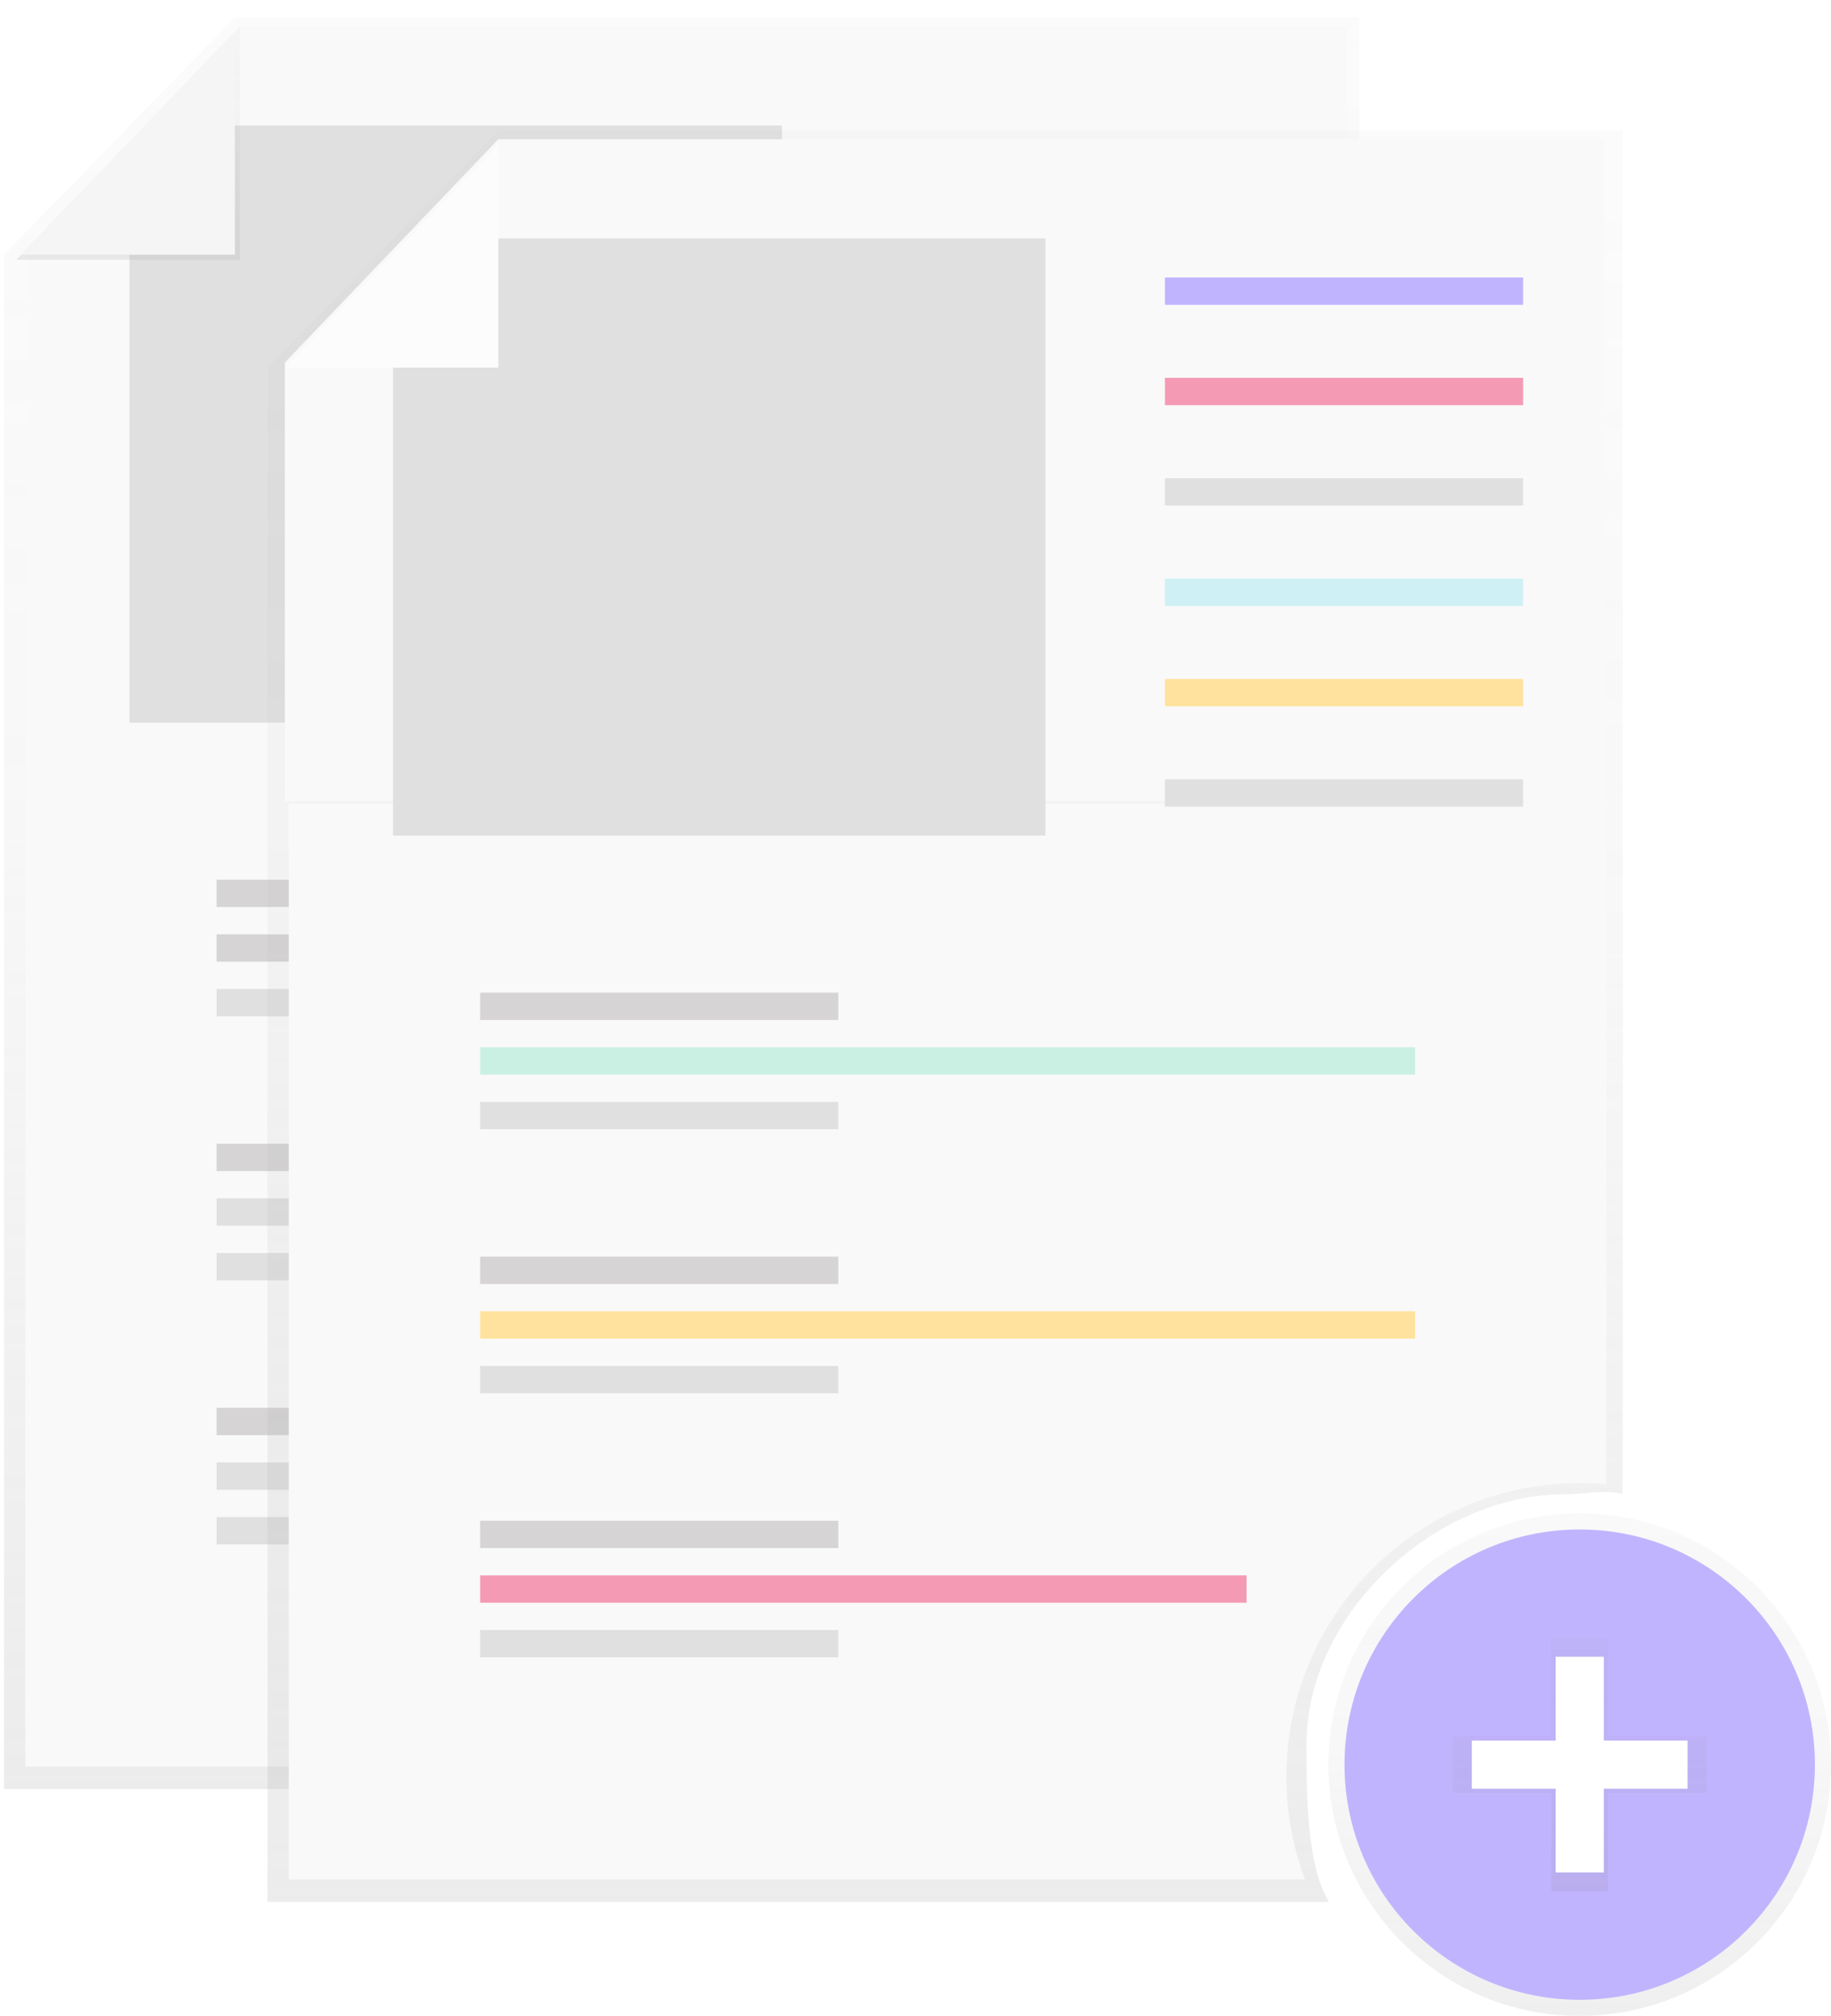 <svg xmlns="http://www.w3.org/2000/svg" xmlns:xlink="http://www.w3.org/1999/xlink" viewBox="670.41 219 729.59 803.38">
  <defs>
    <style>
      .cls-1 {
        fill: url(#linear-gradient);
      }

      .cls-2 {
        fill: #f9f9f9;
      }

      .cls-3 {
        fill: #e0e0e0;
      }

      .cls-4 {
        fill: #b4b0b0;
      }

      .cls-12, .cls-14, .cls-4, .cls-7 {
        opacity: 0.5;
      }

      .cls-5 {
        fill: url(#linear-gradient-2);
      }

      .cls-6 {
        fill: #f5f5f5;
      }

      .cls-8 {
        fill: url(#linear-gradient-3);
      }

      .cls-9 {
        fill: #c1b4fe;
      }

      .cls-10 {
        fill: #fff;
      }

      .cls-11 {
        fill: #f59ab4;
      }

      .cls-12 {
        fill: #a7e8f1;
      }

      .cls-13 {
        fill: #ffe29d;
      }

      .cls-14 {
        fill: #9de9d1;
      }

      .cls-15 {
        fill: #fcfcfc;
      }

      .cls-16 {
        filter: url(#Path_10);
      }

      .cls-17 {
        filter: url(#Path_9);
      }

      .cls-18 {
        filter: url(#Path_3);
      }

      .cls-19 {
        filter: url(#Path_2);
      }
    </style>
    <linearGradient id="linear-gradient" x1="0.5" y1="1" x2="0.5" gradientUnits="objectBoundingBox">
      <stop offset="0" stop-color="#b3b3b3" stop-opacity="0.251"/>
      <stop offset="0.54" stop-color="#b3b3b3" stop-opacity="0.102"/>
      <stop offset="1" stop-color="#b3b3b3" stop-opacity="0.051"/>
    </linearGradient>
    <filter id="Path_2" x="671.48" y="485.19" width="543" height="446.81" filterUnits="userSpaceOnUse">
      <feOffset dy="3" input="SourceAlpha"/>
      <feGaussianBlur stdDeviation="3" result="blur"/>
      <feFlood flood-opacity="0.22"/>
      <feComposite operator="in" in2="blur"/>
      <feComposite in="SourceGraphic"/>
    </filter>
    <filter id="Path_3" x="670.41" y="219" width="547.18" height="284.69" filterUnits="userSpaceOnUse">
      <feOffset dy="-2" input="SourceAlpha"/>
      <feGaussianBlur stdDeviation="3.5" result="blur-2"/>
      <feFlood flood-opacity="0.161"/>
      <feComposite operator="in" in2="blur-2"/>
      <feComposite in="SourceGraphic"/>
    </filter>
    <linearGradient id="linear-gradient-2" x1="0.5" x2="0.5" y2="0" xlink:href="#linear-gradient"/>
    <linearGradient id="linear-gradient-3" x1="0.5" y1="1" x2="0.5" gradientUnits="objectBoundingBox">
      <stop offset="0" stop-color="gray" stop-opacity="0.251"/>
      <stop offset="0.54" stop-color="gray" stop-opacity="0.122"/>
      <stop offset="1" stop-color="gray" stop-opacity="0.102"/>
    </linearGradient>
    <filter id="Path_9" x="776.48" y="530.19" width="543" height="446.81" filterUnits="userSpaceOnUse">
      <feOffset dy="3" input="SourceAlpha"/>
      <feGaussianBlur stdDeviation="3" result="blur-3"/>
      <feFlood flood-opacity="0.22"/>
      <feComposite operator="in" in2="blur-3"/>
      <feComposite in="SourceGraphic"/>
    </filter>
    <filter id="Path_10" x="774.91" y="265.5" width="544" height="281.69" filterUnits="userSpaceOnUse">
      <feOffset dy="-2" input="SourceAlpha"/>
      <feGaussianBlur stdDeviation="3" result="blur-4"/>
      <feFlood flood-opacity="0.22"/>
      <feComposite operator="in" in2="blur-4"/>
      <feComposite in="SourceGraphic"/>
    </filter>
  </defs>
  <g id="New-document" transform="translate(672 226)">
    <path id="Path_1" data-name="Path 1" class="cls-1" d="M650,694.81c0-51.76,51.11-99.48,102.87-99.48,7.93,0,15.62-2,23-.16.1-2.26.16-15.54.16-17.82V51.81H328l-92,94.5v611.5H659C649.9,743.37,650,713.15,650,694.81Z" transform="translate(-236 -51.81)"/>
    <g class="cls-19" transform="matrix(1, 0, 0, 1, -672, -226)">
      <path id="Path_2-2" data-name="Path 2" class="cls-2" d="M642,704.81a117,117,0,0,1,117-117c3.53,0,7,.17,10.48.47V317h-525V745.81H649.39A116.74,116.74,0,0,1,642,704.81Z" transform="translate(436 174.19)"/>
    </g>
    <g class="cls-18" transform="matrix(1, 0, 0, 1, -672, -226)">
      <path id="Path_3-2" data-name="Path 3" class="cls-2" d="M533.09,269.19H6.91V94.5L92,5.5H533.09Z" transform="translate(674 226)"/>
    </g>
    <rect id="Rectangle_1" data-name="Rectangle 1" class="cls-3" width="142.73" height="10.89" transform="translate(357.59 58.59)"/>
    <rect id="Rectangle_2" data-name="Rectangle 2" class="cls-3" width="142.73" height="10.89" transform="translate(357.59 98.59)"/>
    <rect id="Rectangle_3" data-name="Rectangle 3" class="cls-3" width="142.73" height="10.89" transform="translate(357.59 138.59)"/>
    <rect id="Rectangle_4" data-name="Rectangle 4" class="cls-4" width="142.73" height="10.89" transform="translate(357.59 178.59)"/>
    <rect id="Rectangle_5" data-name="Rectangle 5" class="cls-3" width="142.73" height="10.89" transform="translate(357.59 218.59)"/>
    <rect id="Rectangle_6" data-name="Rectangle 6" class="cls-3" width="142.73" height="10.89" transform="translate(357.59 258.59)"/>
    <rect id="Rectangle_7" data-name="Rectangle 7" class="cls-4" width="142.73" height="10.89" transform="translate(84.72 343.59)"/>
    <rect id="Rectangle_8" data-name="Rectangle 8" class="cls-3" width="142.73" height="10.89" transform="translate(84.72 387.13)"/>
    <rect id="Rectangle_9" data-name="Rectangle 9" class="cls-4" width="372.56" height="10.89" transform="translate(84.72 365.36)"/>
    <rect id="Rectangle_10" data-name="Rectangle 10" class="cls-4" width="142.73" height="10.89" transform="translate(84.72 448.82)"/>
    <rect id="Rectangle_11" data-name="Rectangle 11" class="cls-3" width="142.73" height="10.89" transform="translate(84.72 492.37)"/>
    <rect id="Rectangle_12" data-name="Rectangle 12" class="cls-3" width="372.56" height="10.89" transform="translate(84.72 470.59)"/>
    <rect id="Rectangle_13" data-name="Rectangle 13" class="cls-4" width="142.73" height="10.89" transform="translate(84.72 554.06)"/>
    <rect id="Rectangle_14" data-name="Rectangle 14" class="cls-3" width="142.73" height="10.89" transform="translate(84.72 597.6)"/>
    <rect id="Rectangle_15" data-name="Rectangle 15" class="cls-3" width="305.41" height="10.89" transform="translate(84.72 575.83)"/>
    <path id="Path_4" data-name="Path 4" class="cls-3" d="M310,281H50V54l9-11H310Z"/>
    <path id="Path_5" data-name="Path 5" class="cls-5" d="M4.91,96.5H94V3.5Z"/>
    <path id="Path_6" data-name="Path 6" class="cls-6" d="M6.91,94.5H92V5.5Z"/>
    <g id="Group_1" data-name="Group 1" class="cls-7">
      <circle id="Ellipse_1" data-name="Ellipse 1" class="cls-8" cx="100.13" cy="100.13" r="100.13" transform="translate(527.74 596.12)"/>
    </g>
    <circle id="Ellipse_2" data-name="Ellipse 2" class="cls-9" cx="93.72" cy="93.72" r="93.72" transform="translate(534.15 602.53)"/>
    <g id="Group_2" data-name="Group 2" class="cls-7">
      <path id="Path_7" data-name="Path 7" class="cls-8" d="M678.44,684.95H639.16V645.68H616.58v39.27H577.3v22.59h39.28v39.28h22.58V707.54h39.28Z"/>
    </g>
    <rect id="Rectangle_16" data-name="Rectangle 16" class="cls-10" width="19.2" height="85.97" transform="translate(618.27 653.26)"/>
    <rect id="Rectangle_17" data-name="Rectangle 17" class="cls-10" width="19.2" height="85.97" transform="translate(670.86 686.65) rotate(90)"/>
    <path id="Path_8" data-name="Path 8" class="cls-1" d="M755,739.81c0-51.76,51.11-99.48,102.87-99.48,7.93,0,15.62-2,23-.16.1-2.26.16-15.54.16-17.82V96.81H433l-92,94.5v611.5H764C754.9,788.37,755,758.15,755,739.81Z" transform="translate(-236 -51.81)"/>
    <g class="cls-17" transform="matrix(1, 0, 0, 1, -672, -226)">
      <path id="Path_9-2" data-name="Path 9" class="cls-2" d="M747,749.81a117,117,0,0,1,117-117c3.53,0,7,.17,10.48.47V362h-525V790.81H754.39A116.739,116.739,0,0,1,747,749.81Z" transform="translate(436 174.19)"/>
    </g>
    <g class="cls-16" transform="matrix(1, 0, 0, 1, -672, -226)">
      <path id="Path_10-2" data-name="Path 10" class="cls-2" d="M637.91,314.19h-526V139.5l85.061-89H637.91Z" transform="translate(672 226)"/>
    </g>
    <rect id="Rectangle_18" data-name="Rectangle 18" class="cls-9" width="142.73" height="10.89" transform="translate(462.59 103.59)"/>
    <rect id="Rectangle_19" data-name="Rectangle 19" class="cls-11" width="142.73" height="10.89" transform="translate(462.59 143.59)"/>
    <rect id="Rectangle_20" data-name="Rectangle 20" class="cls-3" width="142.73" height="10.89" transform="translate(462.59 183.59)"/>
    <rect id="Rectangle_21" data-name="Rectangle 21" class="cls-12" width="142.73" height="10.89" transform="translate(462.59 223.59)"/>
    <rect id="Rectangle_22" data-name="Rectangle 22" class="cls-13" width="142.73" height="10.89" transform="translate(462.59 263.59)"/>
    <rect id="Rectangle_23" data-name="Rectangle 23" class="cls-3" width="142.73" height="10.89" transform="translate(462.59 303.59)"/>
    <rect id="Rectangle_24" data-name="Rectangle 24" class="cls-4" width="142.73" height="10.89" transform="translate(189.72 388.59)"/>
    <rect id="Rectangle_25" data-name="Rectangle 25" class="cls-3" width="142.73" height="10.89" transform="translate(189.72 432.13)"/>
    <rect id="Rectangle_26" data-name="Rectangle 26" class="cls-14" width="372.56" height="10.89" transform="translate(189.72 410.36)"/>
    <rect id="Rectangle_27" data-name="Rectangle 27" class="cls-4" width="142.73" height="10.89" transform="translate(189.72 493.82)"/>
    <rect id="Rectangle_28" data-name="Rectangle 28" class="cls-3" width="142.73" height="10.89" transform="translate(189.72 537.37)"/>
    <rect id="Rectangle_29" data-name="Rectangle 29" class="cls-13" width="372.56" height="10.89" transform="translate(189.72 515.59)"/>
    <rect id="Rectangle_30" data-name="Rectangle 30" class="cls-4" width="142.73" height="10.89" transform="translate(189.72 599.06)"/>
    <rect id="Rectangle_31" data-name="Rectangle 31" class="cls-3" width="142.73" height="10.89" transform="translate(189.72 642.6)"/>
    <rect id="Rectangle_32" data-name="Rectangle 32" class="cls-11" width="305.41" height="10.89" transform="translate(189.72 620.83)"/>
    <path id="Path_11" data-name="Path 11" class="cls-3" d="M415,326H155V99l9-11H415Z"/>
    <path id="Path_12" data-name="Path 12" class="cls-5" d="M109.91,141.5H199v-93Z"/>
    <path id="Path_13" data-name="Path 13" class="cls-15" d="M111.91,139.5H197v-89Z"/>
  </g>
</svg>

